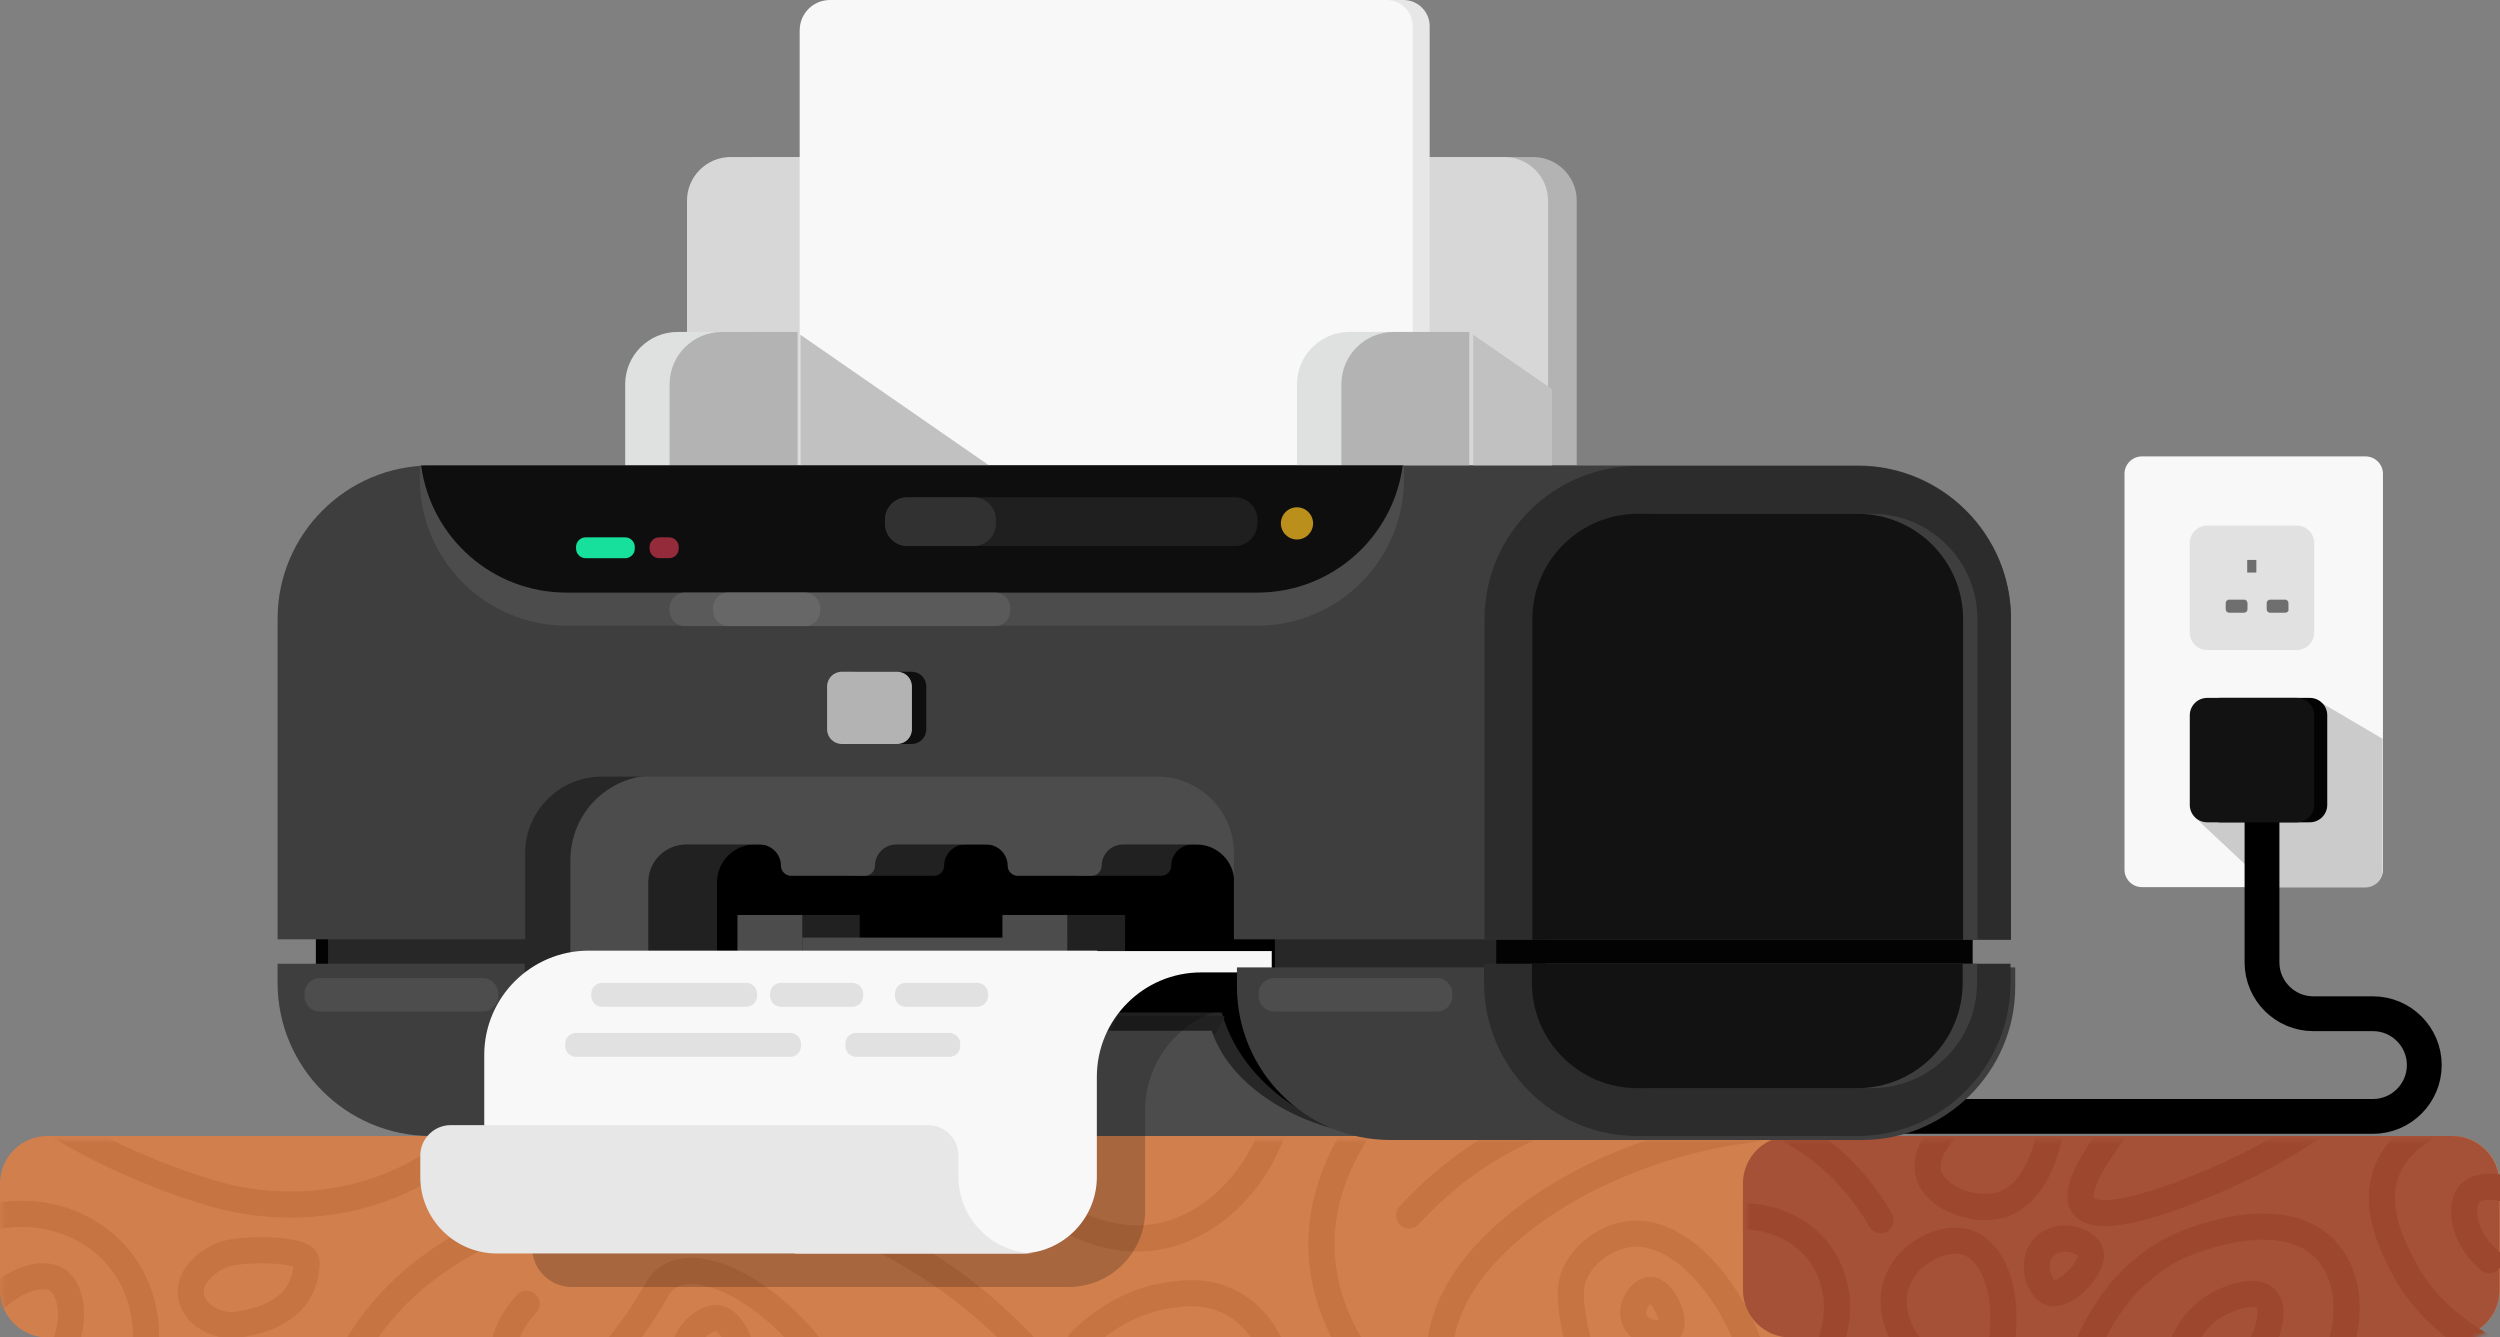 <?xml version="1.0" encoding="UTF-8" standalone="no"?>
<!-- Created with Inkscape (http://www.inkscape.org/) -->

<svg
   width="574.6"
   height="307.4"
   viewBox="0 0 152.03 81.333"
   version="1.1"
   id="svg1"
   xmlns="http://www.w3.org/2000/svg"
   xmlns:svg="http://www.w3.org/2000/svg">
  <rect x="0" y="0" width="152.03" height="81.333" fill="#808080" stroke="none"/>
  <defs
     id="defs1">
    <mask
       maskUnits="userSpaceOnUse"
       x="209.9"
       y="560.3"
       width="420.9"
       height="92.2"
       id="XMLID_20_">
	<g
   id="XMLID_283_"
   class="st8">
		<path
   id="XMLID_209_"
   class="st7"
   d="M 788.8,629.3 H 236.1 c -6,0 -10.9,-4.9 -10.9,-10.9 v -24.5 c 0,-6 4.9,-10.9 10.9,-10.9 h 552.8 c 6,0 10.9,4.9 10.9,10.9 v 24.5 c -0.1,6 -5,10.9 -11,10.9 z" />

	</g>

</mask>
    <mask
       maskUnits="userSpaceOnUse"
       x="616"
       y="557.7"
       width="194.2"
       height="93.3"
       id="XMLID_23_">
	<g
   id="XMLID_305_"
   class="st34">
		<path
   id="XMLID_290_"
   class="st23"
   d="M 788.8,629.3 H 636.7 c -6,0 -10.9,-4.9 -10.9,-10.9 v -24.5 c 0,-6 4.9,-10.9 10.9,-10.9 h 152.1 c 6,0 10.9,4.9 10.9,10.9 v 24.5 c 0,6 -4.9,10.9 -10.9,10.9 z" />

	</g>

</mask>
  </defs>
  <g
     id="layer1"
     transform="translate(-57.486,-157.263)">
    <path
       id="XMLID_19_"
       class="st2"
       d="m 201.34,211.211 h -13.6 c -0.582,0 -1.058,-0.476 -1.058,-1.058 v -24.077 c 0,-0.582 0.476,-1.058 1.058,-1.058 h 13.6 c 0.582,0 1.058,0.476 1.058,1.058 v 24.077 c 0,0.582 -0.476,1.058 -1.058,1.058 z"
       style="fill:#f8f8f8;stroke-width:0.265" />
    <path
       id="XMLID_41_"
       class="st3"
       d="m 190.942,206.951 4.577,4.286 h 5.794 c 0.582,0 1.058,-0.476 1.058,-1.058 v -7.99 l -4.18,-2.461 z"
       style="opacity:0.81;fill:#c1c1c1;stroke-width:0.265" />
    <path
       id="XMLID_21_"
       class="st4"
       d="m 197.159,196.791 h -5.45 c -0.582,0 -1.058,-0.476 -1.058,-1.058 v -5.45 c 0,-0.582 0.476,-1.058 1.058,-1.058 h 5.45 c 0.582,0 1.058,0.476 1.058,1.058 v 5.45 c 0,0.582 -0.476,1.058 -1.058,1.058 z"
       style="opacity:0.85;fill:#dddddd;stroke-width:0.265" />
    <path
       id="XMLID_5_"
       class="st5"
       d="m 197.953,207.269 h -5.45 c -0.582,0 -1.058,-0.476 -1.058,-1.058 v -5.45 c 0,-0.582 0.476,-1.058 1.058,-1.058 h 5.45 c 0.582,0 1.058,0.476 1.058,1.058 v 5.45 c 0,0.582 -0.476,1.058 -1.058,1.058 z"
       style="fill:#030303;stroke-width:0.265" />
    <path
       id="XMLID_298_"
       class="st6"
       d="m 195.043,204.914 v 10.874 c 0,1.72 1.402,3.122 3.122,3.122 h 3.625 c 1.72,0 3.122,1.402 3.122,3.122 v 0 c 0,1.72 -1.402,3.122 -3.122,3.122 h -39.582"
       style="fill:none;stroke:#000000;stroke-width:2.117;stroke-linecap:round;stroke-linejoin:round;stroke-miterlimit:10" />
    <path
       id="XMLID_16_"
       class="st7"
       d="M 206.605,238.595 H 60.37 c -1.587,0 -2.884,-1.296 -2.884,-2.884 v -6.482 c 0,-1.587 1.296,-2.884 2.884,-2.884 H 206.631 c 1.587,0 2.884,1.296 2.884,2.884 v 6.482 c -0.026,1.587 -1.323,2.884 -2.91,2.884 z"
       style="fill:#d17f4d;stroke-width:0.265" />
    <g
       id="XMLID_119_"
       class="st9"
       mask="url(#XMLID_20_)"
       transform="matrix(0.265,0,0,0.265,-2.098,72.093)">
	<path
   id="XMLID_116_"
   class="st10"
   d="m 559,645.8 c -16.7,-28.6 25.1,-60.4 68.8,-65.4"
   style="fill:none;stroke:#c57442;stroke-width:6;stroke-linecap:round;stroke-linejoin:round;stroke-miterlimit:10" />

	<path
   id="XMLID_1_"
   class="st10"
   d="m 472.8,629.2 c 3.1,-3.1 10.2,-9.2 20.5,-10.6 3.4,-0.5 8.3,-1.1 13.6,1.5 7.4,3.6 10,11 10.6,12.8"
   style="fill:none;stroke:#c57442;stroke-width:6;stroke-linecap:round;stroke-linejoin:round;stroke-miterlimit:10" />

	<path
   id="XMLID_6_"
   class="st10"
   d="m 227.3,570.9 c 1.1,3.2 19.8,16.4 46.1,24.3 26.3,7.8 58.1,-1.5 72.6,-31.9"
   style="fill:none;stroke:#c57442;stroke-width:6;stroke-linecap:round;stroke-linejoin:round;stroke-miterlimit:10" />

	<path
   id="XMLID_106_"
   class="st10"
   d="m 212.9,605.1 c 13.2,-8.8 30.7,-5.9 39.6,5.5 7.7,9.8 7.9,24.3 0,35.2"
   style="fill:none;stroke:#c57442;stroke-width:6;stroke-linecap:round;stroke-linejoin:round;stroke-miterlimit:10" />

	<path
   id="XMLID_185_"
   class="st10"
   d="m 222.4,620.9 c 5.2,-5.8 12,-7.9 15.4,-5.9 4,2.4 5.3,11.8 -1.1,20.5"
   style="fill:none;stroke:#c57442;stroke-width:6;stroke-linecap:round;stroke-linejoin:round;stroke-miterlimit:10" />

	<path
   id="XMLID_187_"
   class="st10"
   d="m 276.4,609.2 c -3.5,1.2 -8.5,4.9 -7.7,9.6 0.7,4.5 6.2,7.2 10.5,6.6 6.6,-0.9 15.8,-3.9 16,-14.3 0.1,-3.5 -15.1,-3.2 -18.8,-1.9 z"
   style="fill:none;stroke:#c57442;stroke-width:6;stroke-linecap:round;stroke-linejoin:round;stroke-miterlimit:10" />

	<path
   id="XMLID_192_"
   class="st10"
   d="m 298.7,648 c 4.1,-8 9.2,-38.1 57.2,-50.6 41.9,-11 90.9,7.9 118.9,52.1"
   style="fill:none;stroke:#c57442;stroke-width:6;stroke-linecap:round;stroke-linejoin:round;stroke-miterlimit:10" />

	<path
   id="XMLID_194_"
   class="st10"
   d="m 345.7,620.6 c -15.6,16.4 5.2,39.8 30,-3.4 6.9,-12.1 33.5,3.8 42.9,26.4"
   style="fill:none;stroke:#c57442;stroke-width:6;stroke-linecap:round;stroke-linejoin:round;stroke-miterlimit:10" />

	<path
   id="XMLID_199_"
   class="st10"
   d="m 599.7,649.5 c -9.6,-2.8 -15.2,-25.9 -14.3,-32.8 0.9,-6.6 7.6,-11.4 13.2,-12.1 10.3,-1.4 22.9,10.1 29.2,29.7"
   style="fill:none;stroke:#c57442;stroke-width:6;stroke-linecap:round;stroke-linejoin:round;stroke-miterlimit:10" />

	<path
   id="XMLID_202_"
   class="st10"
   d="m 461.5,565.2 c -1.3,2.2 -6.5,11.1 -3.7,21.3 3.6,13 18,19.3 28.6,19.1 15.4,-0.3 30.2,-14.4 33,-34.5"
   style="fill:none;stroke:#c57442;stroke-width:6;stroke-linecap:round;stroke-linejoin:round;stroke-miterlimit:10" />

	<path
   id="XMLID_197_"
   class="st10"
   d="m 548.9,565.9 c -5,4.9 -36.5,33.7 -10.9,69.1"
   style="fill:none;stroke:#c57442;stroke-width:6;stroke-linecap:round;stroke-linejoin:round;stroke-miterlimit:10" />

	<path
   id="XMLID_262_"
   class="st10"
   d="m 548.2,600.3 c 6,-6.5 21.6,-21.8 45.5,-24.9 6.6,-0.9 12.5,-0.7 17.6,0"
   style="fill:none;stroke:#c57442;stroke-width:6;stroke-linecap:round;stroke-linejoin:round;stroke-miterlimit:10" />

	<path
   id="XMLID_3_"
   class="st10"
   d="m 603.5,617.4 c -2,0.1 -4.9,3.8 -3.5,7 1.5,3.4 6.7,3.6 8,2 1.7,-2.1 -1.7,-9.1 -4.5,-9 z"
   style="fill:none;stroke:#c57442;stroke-width:6;stroke-linecap:round;stroke-linejoin:round;stroke-miterlimit:10" />

	<path
   id="XMLID_4_"
   class="st10"
   d="m 389.5,623.9 c -3.6,-0.4 -9.3,5.5 -7.5,10.5 1.8,4.8 9.4,5.9 12,3.5 3.3,-3.1 -0.2,-13.5 -4.5,-14 z"
   style="fill:none;stroke:#c57442;stroke-width:6;stroke-linecap:round;stroke-linejoin:round;stroke-miterlimit:10" />

</g>
    <path
       id="XMLID_9_"
       class="st11"
       d="m 153.397,185.546 h -52.361 v -16.087 c 0,-1.455 1.191,-2.646 2.646,-2.646 h 47.043 c 1.455,0 2.646,1.191 2.646,2.646 v 16.087 z"
       style="fill:#b3b3b3;stroke-width:0.265" />
    <path
       id="XMLID_7_"
       class="st12"
       d="M 151.625,185.546 H 99.264 v -16.087 c 0,-1.455 1.191,-2.646 2.646,-2.646 h 47.069 c 1.455,0 2.646,1.191 2.646,2.646 z"
       style="fill:#d7d7d7;stroke-width:0.265" />
    <polygon
       id="XMLID_43_"
       class="st13"
       points="581,410.7 562.9,398.2 562.9,441 581,441 "
       transform="matrix(0.265,0,0,0.265,-2.098,72.093)"
       style="fill:#c1c1c1" />
    <path
       id="XMLID_15_"
       class="st14"
       d="M 144.428,185.546 H 107.651 V 159.115 c 0,-1.032 0.82,-1.852 1.852,-1.852 h 33.337 c 0.873,0 1.587,0.714 1.587,1.587 z"
       style="fill:#e7e7e7;stroke-width:0.265" />
    <path
       id="XMLID_12_"
       class="st2"
       d="M 143.396,185.546 H 106.116 V 159.115 c 0,-1.032 0.82,-1.852 1.852,-1.852 h 33.84 c 0.873,0 1.587,0.714 1.587,1.587 z"
       style="fill:#f8f8f8;stroke-width:0.265" />
    <path
       id="XMLID_8_"
       class="st15"
       d="m 103.285,188.774 h -7.779 v -8.149 c 0,-1.746 1.429,-3.175 3.175,-3.175 h 4.604 z"
       style="fill:#dfe1e0;stroke-width:0.265" />
    <path
       id="XMLID_11_"
       class="st11"
       d="m 105.984,188.774 h -7.779 v -8.149 c 0,-1.746 1.429,-3.175 3.175,-3.175 h 4.604 z"
       style="fill:#b3b3b3;stroke-width:0.265" />
    <path
       id="XMLID_14_"
       class="st15"
       d="m 144.137,188.774 h -7.779 v -8.149 c 0,-1.746 1.429,-3.175 3.175,-3.175 h 4.604 z"
       style="fill:#dfe1e0;stroke-width:0.265" />
    <path
       id="XMLID_13_"
       class="st11"
       d="m 146.836,188.774 h -7.779 v -8.149 c 0,-1.746 1.429,-3.175 3.175,-3.175 h 4.604 z"
       style="fill:#b3b3b3;stroke-width:0.265" />
    <polygon
       id="XMLID_25_"
       class="st13"
       points="408.5,398.2 470.3,441 426.6,441 408.5,441 "
       transform="matrix(0.265,0,0,0.265,-2.098,72.093)"
       style="fill:#c1c1c1" />
    <rect
       id="XMLID_32_"
       x="76.695"
       y="210.788"
       class="st5"
       width="100.753"
       height="8.864"
       style="fill:#030303;stroke-width:0.265" />
    <rect
       id="XMLID_27_"
       x="77.435"
       y="199.993"
       class="st16"
       width="71.041"
       height="21.537"
       style="fill:#272727;stroke-width:0.265" />
    <polygon
       id="XMLID_71_"
       points="363.5,514.3 517.4,514.3 517.4,550.1 529.3,557.5 529.3,580.4 363.5,580.4 "
       transform="matrix(0.265,0,0,0.265,-2.098,72.093)" />
    <path
       id="XMLID_35_"
       class="st17"
       d="m 136.305,204.411 h -34.793 c -2.858,0 -5.159,2.302 -5.159,5.159 v 10.319 h 4.736 v -8.969 c 0,-1.27 1.032,-2.302 2.302,-2.302 h 4.471 c 0.714,0 1.296,0.582 1.296,1.296 v 0.609 h 5.133 c 0.344,0 0.609,-0.291 0.609,-0.609 v 0 c 0,-0.714 0.582,-1.296 1.296,-1.296 h 5.477 c 0.714,0 1.296,0.582 1.296,1.296 v 0.609 h 5.133 c 0.344,0 0.609,-0.291 0.609,-0.609 v 0 c 0,-0.714 0.582,-1.296 1.296,-1.296 h 4.471 c 1.27,0 2.302,1.032 2.302,2.302 v 2.646 h 4.736 v -3.995 c -0.053,-2.857 -2.355,-5.159 -5.212,-5.159 z"
       style="fill:#212121;stroke-width:0.265" />
    <path
       id="XMLID_123_"
       class="st18"
       d="M 132.125,204.411 H 97.332 c -2.857,0 -5.159,2.302 -5.159,5.159 v 10.319 h 4.736 v -8.969 c 0,-1.27 1.032,-2.302 2.302,-2.302 h 4.471 c 0.714,0 1.296,0.582 1.296,1.296 v 0 c 0,0.344 0.291,0.609 0.609,0.609 h 4.498 c 0.344,0 0.609,-0.291 0.609,-0.609 v 0 c 0,-0.714 0.582,-1.296 1.296,-1.296 h 5.477 c 0.714,0 1.296,0.582 1.296,1.296 v 0 c 0,0.344 0.291,0.609 0.609,0.609 h 4.498 c 0.344,0 0.609,-0.291 0.609,-0.609 v 0 c 0,-0.714 0.582,-1.296 1.296,-1.296 h 4.471 c 1.27,0 2.302,1.032 2.302,2.302 v 2.646 h 4.736 v -3.995 c 0,-2.857 -2.328,-5.159 -5.159,-5.159 z"
       style="fill:#4c4c4c;stroke-width:0.265" />
    <path
       id="XMLID_114_"
       class="st16"
       d="M 131.781,218.831 H 89.659 v 7.514 h 43.101 9.313 c -4.233,0 -9.022,-2.99 -10.292,-7.514 z"
       style="fill:#272727;stroke-width:0.265" />
    <polygon
       id="XMLID_33_"
       class="st17"
       points="503.7,558.8 505.9,554.6 481.3,554.6 478.7,560.4 "
       transform="matrix(0.265,0,0,0.265,-2.098,72.093)"
       style="fill:#212121" />
    <path
       id="XMLID_111_"
       class="st18"
       d="M 131.172,219.942 H 89.368 v 6.403 h 43.101 9.313 c -4.233,0 -9.34,-2.54 -10.61,-6.403 z"
       style="fill:#4c4c4c;stroke-width:0.265" />
    <path
       id="XMLID_304_"
       class="st19"
       d="M 127.124,217.138 H 96.194 c -3.492,0 -6.35,2.831 -6.35,6.35 v 4.921 0 4.71 c 0,1.323 1.085,2.408 2.408,2.408 h 30.215 c 2.566,0 4.657,-2.09 4.657,-4.657 v -6.085 c 0,-3.493 2.831,-6.35 6.35,-6.35 h 2.037 v -1.296 z"
       style="opacity:0.2;fill:#020202;stroke-width:0.265" />
    <path
       id="XMLID_186_"
       class="st20"
       d="M 170.463,185.573 H 83.68 c -5.133,0 -9.313,4.18 -9.313,9.313 v 19.5 h 15.055 v -5.239 c 0,-2.566 2.09,-4.657 4.657,-4.657 h 33.787 c 2.566,0 4.657,2.09 4.657,4.657 v 5.239 h 47.255 v -19.5 c 0,-5.133 -4.18,-9.313 -9.313,-9.313 z"
       style="fill:#3e3e3e;stroke-width:0.265" />
    <path
       id="XMLID_70_"
       class="st21"
       d="m 179.776,214.413 v -19.5 c 0,-5.133 -4.18,-9.313 -9.313,-9.313 h -13.388 c -5.133,0 -9.313,4.18 -9.313,9.313 v 19.5 z"
       style="fill:#2c2c2c;stroke-width:0.265" />
    <path
       id="XMLID_121_"
       class="st20"
       d="m 177.739,214.413 v -19.5 c 0,-3.545 -2.884,-6.403 -6.403,-6.403 h -13.388 c -3.545,0 -6.403,2.884 -6.403,6.403 v 19.5 z"
       style="fill:#3e3e3e;stroke-width:0.265" />
    <path
       id="XMLID_73_"
       class="st22"
       d="m 176.866,214.413 v -19.5 c 0,-3.545 -2.884,-6.403 -6.403,-6.403 h -13.388 c -3.545,0 -6.403,2.884 -6.403,6.403 v 19.5 z"
       style="fill:#121212;stroke-width:0.265" />
    <path
       id="XMLID_17_"
       class="st23"
       d="m 206.605,238.595 h -40.243 c -1.587,0 -2.884,-1.296 -2.884,-2.884 v -6.482 c 0,-1.587 1.296,-2.884 2.884,-2.884 h 40.243 c 1.587,0 2.884,1.296 2.884,2.884 v 6.482 c 0,1.587 -1.296,2.884 -2.884,2.884 z"
       style="fill:#a55137;stroke-width:0.265" />
    <g
       id="XMLID_28_"
       transform="matrix(0.265,0,0,0.265,-2.098,72.093)">
	<path
   id="XMLID_24_"
   class="st24"
   d="M 669,450.6"
   style="fill:none;stroke:#000000;stroke-linecap:round;stroke-linejoin:round;stroke-miterlimit:10" />

	<path
   id="XMLID_42_"
   class="st24"
   d="M 306.5,581"
   style="fill:none;stroke:#000000;stroke-linecap:round;stroke-linejoin:round;stroke-miterlimit:10" />

</g>
    <rect
       id="XMLID_183_"
       x="105.825"
       y="212.904"
       class="st17"
       width="3.942"
       height="2.196"
       style="fill:#212121;stroke-width:0.265" />
    <rect
       id="XMLID_39_"
       x="121.965"
       y="212.904"
       class="st17"
       width="3.942"
       height="2.196"
       style="fill:#212121;stroke-width:0.265" />
    <rect
       id="XMLID_37_"
       x="102.333"
       y="212.904"
       class="st18"
       width="3.942"
       height="2.196"
       style="fill:#4c4c4c;stroke-width:0.265" />
    <rect
       id="XMLID_109_"
       x="118.446"
       y="212.904"
       class="st18"
       width="3.942"
       height="1.508"
       style="fill:#4c4c4c;stroke-width:0.265" />
    <rect
       id="XMLID_29_"
       x="106.275"
       y="214.28"
       class="st18"
       width="16.113"
       height="0.82"
       style="fill:#4c4c4c;stroke-width:0.265" />
    <path
       id="XMLID_224_"
       class="st18"
       d="M 142.893,185.573 H 83.018 v 0.82 c 0,4.921 3.995,8.916 8.916,8.916 h 42.016 c 4.921,0 8.916,-3.995 8.916,-8.916 v -0.82 z"
       style="fill:#4c4c4c;stroke-width:0.265" />
    <path
       id="XMLID_233_"
       class="st25"
       d="m 91.935,193.299 h 42.016 c 4.524,0 8.255,-3.36 8.837,-7.726 h -59.69 c 0.582,4.366 4.313,7.726 8.837,7.726 z"
       style="fill:#0e0e0e;stroke-width:0.265" />
    <path
       id="XMLID_86_"
       class="st26"
       d="M 95.506,191.209 H 93.099 c -0.318,0 -0.582,-0.265 -0.582,-0.582 v -0.106 c 0,-0.318 0.265,-0.582 0.582,-0.582 h 2.408 c 0.318,0 0.582,0.265 0.582,0.582 v 0.106 c 0,0.318 -0.265,0.582 -0.582,0.582 z"
       style="fill:#17e09c;stroke-width:0.265" />
    <path
       id="XMLID_184_"
       class="st27"
       d="m 98.179,191.209 h -0.609 c -0.318,0 -0.582,-0.265 -0.582,-0.582 v -0.106 c 0,-0.318 0.265,-0.582 0.582,-0.582 h 0.609 c 0.318,0 0.582,0.265 0.582,0.582 v 0.106 c 0,0.318 -0.265,0.582 -0.582,0.582 z"
       style="fill:#932b3a;stroke-width:0.265" />
    <path
       id="XMLID_105_"
       class="st28"
       d="m 132.601,190.468 h -19.95 c -0.741,0 -1.349,-0.609 -1.349,-1.349 v -0.265 c 0,-0.741 0.609,-1.349 1.349,-1.349 H 132.601 c 0.741,0 1.349,0.609 1.349,1.349 v 0.265 c -0.026,0.741 -0.609,1.349 -1.349,1.349 z"
       style="fill:#1f1f1f;stroke-width:0.265" />
    <path
       id="XMLID_225_"
       class="st29"
       d="m 116.7,190.468 h -4.048 c -0.741,0 -1.349,-0.609 -1.349,-1.349 v -0.265 c 0,-0.741 0.609,-1.349 1.349,-1.349 h 4.048 c 0.741,0 1.349,0.609 1.349,1.349 v 0.265 c 0,0.741 -0.609,1.349 -1.349,1.349 z"
       style="fill:#313131;stroke-width:0.265" />
    <path
       id="XMLID_226_"
       class="st30"
       d="M 117.996,195.336 H 99.131 c -0.503,0 -0.926,-0.423 -0.926,-0.926 v -0.185 c 0,-0.503 0.423,-0.926 0.926,-0.926 H 117.996 c 0.503,0 0.926,0.423 0.926,0.926 v 0.185 c 0,0.503 -0.423,0.926 -0.926,0.926 z"
       style="fill:#5a5a5a;stroke-width:0.265" />
    <path
       id="XMLID_228_"
       class="st31"
       d="m 106.434,195.336 h -4.657 c -0.503,0 -0.926,-0.423 -0.926,-0.926 v -0.185 c 0,-0.503 0.423,-0.926 0.926,-0.926 h 4.657 c 0.503,0 0.926,0.423 0.926,0.926 v 0.185 c 0,0.503 -0.423,0.926 -0.926,0.926 z"
       style="fill:#676767;stroke-width:0.265" />
    <path
       id="XMLID_193_"
       class="st20"
       d="M 89.421,215.868 H 74.366 v 1.164 c 0,5.133 4.18,9.313 9.313,9.313 h 5.715 v -10.477 z"
       style="fill:#3e3e3e;stroke-width:0.265" />
    <path
       id="XMLID_247_"
       class="st32"
       d="m 86.855,218.778 h -9.922 c -0.503,0 -0.926,-0.423 -0.926,-0.926 v -0.185 c 0,-0.503 0.423,-0.926 0.926,-0.926 h 9.922 c 0.503,0 0.926,0.423 0.926,0.926 v 0.185 c 0,0.503 -0.423,0.926 -0.926,0.926 z"
       style="fill:#4d4d4d;stroke-width:0.265" />
    <circle
       id="XMLID_239_"
       class="st33"
       cx="136.358"
       cy="189.092"
       r="0.979"
       style="fill:#ba8f1c;stroke-width:0.265" />
    <path
       id="XMLID_259_"
       class="st2"
       d="M 124.214,215.074 H 93.284 c -3.493,0 -6.35,2.831 -6.35,6.35 v 4.921 h 18.891 v 7.144 h 13.705 c 2.566,0 4.657,-2.09 4.657,-4.657 v -6.085 c 0,-3.493 2.831,-6.35 6.35,-6.35 h 4.286 v -1.296 h -10.61 z"
       style="fill:#f8f8f8;stroke-width:0.265" />
    <path
       id="XMLID_115_"
       class="st4"
       d="m 102.862,218.487 h -8.758 c -0.37,0 -0.661,-0.291 -0.661,-0.661 v -0.132 c 0,-0.37 0.291,-0.661 0.661,-0.661 h 8.758 c 0.37,0 0.661,0.291 0.661,0.661 v 0.132 c 0,0.37 -0.291,0.661 -0.661,0.661 z"
       style="opacity:0.85;fill:#dddddd;stroke-width:0.265" />
    <path
       id="XMLID_122_"
       class="st4"
       d="m 109.318,218.487 h -4.339 c -0.37,0 -0.661,-0.291 -0.661,-0.661 v -0.132 c 0,-0.37 0.291,-0.661 0.661,-0.661 h 4.339 c 0.37,0 0.661,0.291 0.661,0.661 v 0.132 c 0,0.37 -0.291,0.661 -0.661,0.661 z"
       style="opacity:0.85;fill:#dddddd;stroke-width:0.265" />
    <path
       id="XMLID_198_"
       class="st4"
       d="m 116.911,218.487 h -4.339 c -0.37,0 -0.661,-0.291 -0.661,-0.661 v -0.132 c 0,-0.37 0.291,-0.661 0.661,-0.661 h 4.339 c 0.37,0 0.661,0.291 0.661,0.661 v 0.132 c 0,0.37 -0.318,0.661 -0.661,0.661 z"
       style="opacity:0.85;fill:#dddddd;stroke-width:0.265" />
    <path
       id="XMLID_189_"
       class="st4"
       d="M 105.534,221.53 H 92.517 c -0.37,0 -0.661,-0.291 -0.661,-0.661 v -0.132 c 0,-0.37 0.291,-0.661 0.661,-0.661 h 13.018 c 0.37,0 0.661,0.291 0.661,0.661 v 0.132 c 0,0.37 -0.291,0.661 -0.661,0.661 z"
       style="opacity:0.85;fill:#dddddd;stroke-width:0.265" />
    <path
       id="XMLID_124_"
       class="st4"
       d="m 115.218,221.53 h -5.662 c -0.37,0 -0.661,-0.291 -0.661,-0.661 v -0.132 c 0,-0.37 0.291,-0.661 0.661,-0.661 h 5.662 c 0.37,0 0.661,0.291 0.661,0.661 v 0.132 c 0,0.37 -0.291,0.661 -0.661,0.661 z"
       style="opacity:0.85;fill:#dddddd;stroke-width:0.265" />
    <path
       id="XMLID_31_"
       class="st14"
       d="m 115.773,228.832 v -1.296 c 0,-1.032 -0.847,-1.852 -1.852,-1.852 H 84.897 c -1.032,0 -1.852,0.847 -1.852,1.852 v 1.296 c 0,2.566 2.09,4.657 4.657,4.657 h 32.623 v 0 c -2.54,-0.079 -4.551,-2.143 -4.551,-4.657 z"
       style="fill:#e7e7e7;stroke-width:0.265" />
    <g
       id="XMLID_303_"
       class="st35"
       mask="url(#XMLID_23_)"
       transform="matrix(0.265,0,0,0.265,-2.098,72.093)">
	<path
   id="XMLID_162_"
   class="st36"
   d="m 700.8,640 c 0.6,-3 5.6,-24.6 24.9,-33 1.9,-0.8 24,-10.1 33.7,2.2 6.3,8 5.2,22.3 -4.4,33"
   style="fill:none;stroke:#9d472e;stroke-width:6;stroke-linecap:round;stroke-linejoin:round;stroke-miterlimit:10" />

	<path
   id="XMLID_163_"
   class="st36"
   d="m 723.5,648 c -0.2,-2 -1.8,-19.2 8.8,-26.4 3.7,-2.5 10.1,-4.6 12.5,-2.2 2.4,2.4 0.8,9 -4.4,16.1"
   style="fill:none;stroke:#9d472e;stroke-width:6;stroke-linecap:round;stroke-linejoin:round;stroke-miterlimit:10" />

	<path
   id="XMLID_164_"
   class="st36"
   d="m 726.4,562.2 c -7.4,7.7 -28,29.8 -23.5,35.9 4.1,5.6 27.4,-4.1 38.2,-9.5 14.3,-7.2 24.4,-15.8 30.8,-22"
   style="fill:none;stroke:#9d472e;stroke-width:6;stroke-linecap:round;stroke-linejoin:round;stroke-miterlimit:10" />

	<path
   id="XMLID_288_"
   class="st36"
   d="m 802.7,576.1 c -14.4,-1.1 -26.4,4.7 -30.1,13.9 -3.1,7.8 0.7,15.9 2.9,20.5 7.2,15.2 21.8,21.5 27.1,23.5"
   style="fill:none;stroke:#9d472e;stroke-width:6;stroke-linecap:round;stroke-linejoin:round;stroke-miterlimit:10" />

	<path
   id="XMLID_289_"
   class="st36"
   d="m 807.1,598.9 c -5.6,-5.9 -12.9,-6.2 -15.4,-3.7 -2.5,2.6 -1.9,10.1 4.4,15.4"
   style="fill:none;stroke:#9d472e;stroke-width:6;stroke-linecap:round;stroke-linejoin:round;stroke-miterlimit:10" />

	<path
   id="XMLID_87_"
   class="st36"
   d="m 671,635.9 c -9.5,-3.7 -13.7,-13.6 -10.6,-20.9 2.7,-6.5 10.9,-10.3 16.1,-8.4 6.7,2.4 10.9,14.9 5.9,30.4"
   style="fill:none;stroke:#9d472e;stroke-width:6;stroke-linecap:round;stroke-linejoin:round;stroke-miterlimit:10" />

	<path
   id="XMLID_84_"
   class="st36"
   d="m 619,601.1 c 9.4,-2.1 18.9,1.3 23.8,8.4 6.3,9.1 4.3,23.1 -5.9,31.2"
   style="fill:none;stroke:#9d472e;stroke-width:6;stroke-linecap:round;stroke-linejoin:round;stroke-miterlimit:10" />

	<path
   id="XMLID_295_"
   class="st36"
   d="m 682.8,573.6 c -11.1,3.7 -16.8,11.9 -15.4,17.2 1.5,5.6 10.8,9 16.9,7 8.7,-2.8 14.1,-17.7 11,-37.1"
   style="fill:none;stroke:#9d472e;stroke-width:6;stroke-linecap:round;stroke-linejoin:round;stroke-miterlimit:10" />

	<path
   id="XMLID_300_"
   class="st36"
   d="m 693.8,607.7 c -3.1,3.5 -1,9.4 1.5,10.3 3.5,1.3 10.6,-6.2 9.2,-9.5 -1.1,-2.6 -7.4,-4.5 -10.7,-0.8 z"
   style="fill:none;stroke:#9d472e;stroke-width:6;stroke-linecap:round;stroke-linejoin:round;stroke-miterlimit:10" />

	<path
   id="XMLID_302_"
   class="st36"
   d="m 656.4,601.4 c -1.8,-3.3 -11.2,-19.2 -30.8,-24.6"
   style="fill:none;stroke:#9d472e;stroke-width:6;stroke-linecap:round;stroke-linejoin:round;stroke-miterlimit:10" />

</g>
    <g
       id="XMLID_191_"
       transform="matrix(0.265,0,0,0.265,-2.098,72.093)">
	<path
   id="XMLID_201_"
   class="st20"
   d="m 508.7,543.4 v 4.4 c 0,19.4 15.8,35.2 35.2,35.2 h 108.2 c 19.4,0 35.2,-15.8 35.2,-35.2 v -4.4 z"
   style="fill:#3e3e3e" />

</g>
    <path
       id="XMLID_79_"
       class="st21"
       d="m 147.735,215.868 v 1.164 c 0,5.133 4.18,9.313 9.313,9.313 h 13.388 c 5.133,0 9.313,-4.18 9.313,-9.313 v -1.164 z"
       style="fill:#2c2c2c;stroke-width:0.265" />
    <path
       id="XMLID_223_"
       class="st20"
       d="m 151.519,215.868 v 1.164 c 0,3.545 2.884,6.403 6.403,6.403 h 13.388 c 3.545,0 6.403,-2.884 6.403,-6.403 v -1.164 z"
       style="fill:#3e3e3e;stroke-width:0.265" />
    <path
       id="XMLID_72_"
       class="st22"
       d="m 150.646,215.868 v 1.164 c 0,3.545 2.884,6.403 6.403,6.403 h 13.388 c 3.545,0 6.403,-2.884 6.403,-6.403 v -1.164 z"
       style="fill:#121212;stroke-width:0.265" />
    <path
       id="XMLID_243_"
       class="st32"
       d="m 144.878,218.778 h -9.922 c -0.503,0 -0.926,-0.423 -0.926,-0.926 v -0.185 c 0,-0.503 0.423,-0.926 0.926,-0.926 h 9.922 c 0.503,0 0.926,0.423 0.926,0.926 v 0.185 c 0,0.503 -0.423,0.926 -0.926,0.926 z"
       style="fill:#4d4d4d;stroke-width:0.265" />
    <path
       id="XMLID_18_"
       class="st25"
       d="m 112.916,202.506 h -3.36 c -0.503,0 -0.9,-0.397 -0.9,-0.9 v -2.593 c 0,-0.503 0.397,-0.9 0.9,-0.9 h 3.36 c 0.503,0 0.9,0.397 0.9,0.9 v 2.593 c 0,0.503 -0.397,0.9 -0.9,0.9 z"
       style="fill:#0e0e0e;stroke-width:0.265" />
    <path
       id="XMLID_2_"
       class="st11"
       d="m 112.043,202.506 h -3.36 c -0.503,0 -0.9,-0.397 -0.9,-0.9 v -2.593 c 0,-0.503 0.397,-0.9 0.9,-0.9 h 3.36 c 0.503,0 0.9,0.397 0.9,0.9 v 2.593 c 0,0.503 -0.397,0.9 -0.9,0.9 z"
       style="fill:#b3b3b3;stroke-width:0.265" />
    <g
       id="XMLID_30_"
       class="st37"
       transform="matrix(0.265,0,0,0.265,-2.098,72.093)"
       style="opacity:0.54">
	<path
   id="XMLID_26_"
   class="st25"
   d="m 739.8,462 h -3.4 c -0.5,0 -0.8,-0.4 -0.8,-0.8 v -1.4 c 0,-0.5 0.4,-0.8 0.8,-0.8 h 3.4 c 0.5,0 0.8,0.4 0.8,0.8 v 1.4 c 0,0.5 -0.4,0.8 -0.8,0.8 z"
   style="fill:#0e0e0e" />

	<path
   id="XMLID_34_"
   class="st25"
   d="m 749.2,462 h -3.4 c -0.5,0 -0.8,-0.4 -0.8,-0.8 v -1.4 c 0,-0.5 0.4,-0.8 0.8,-0.8 h 3.4 c 0.5,0 0.8,0.4 0.8,0.8 v 1.4 c 0.1,0.5 -0.3,0.8 -0.8,0.8 z"
   style="fill:#0e0e0e" />

</g>
    <rect
       id="XMLID_77_"
       x="194.143"
       y="191.314"
       class="st38"
       width="0.556"
       height="0.767"
       style="opacity:0.54;fill:#0e0e0e;stroke-width:0.265" />
    <path
       id="XMLID_22_"
       class="st22"
       d="m 197.159,207.269 h -5.45 c -0.582,0 -1.058,-0.476 -1.058,-1.058 v -5.45 c 0,-0.582 0.476,-1.058 1.058,-1.058 h 5.45 c 0.582,0 1.058,0.476 1.058,1.058 v 5.45 c 0,0.582 -0.476,1.058 -1.058,1.058 z"
       style="fill:#121212;stroke-width:0.265" />
  </g>
</svg>
